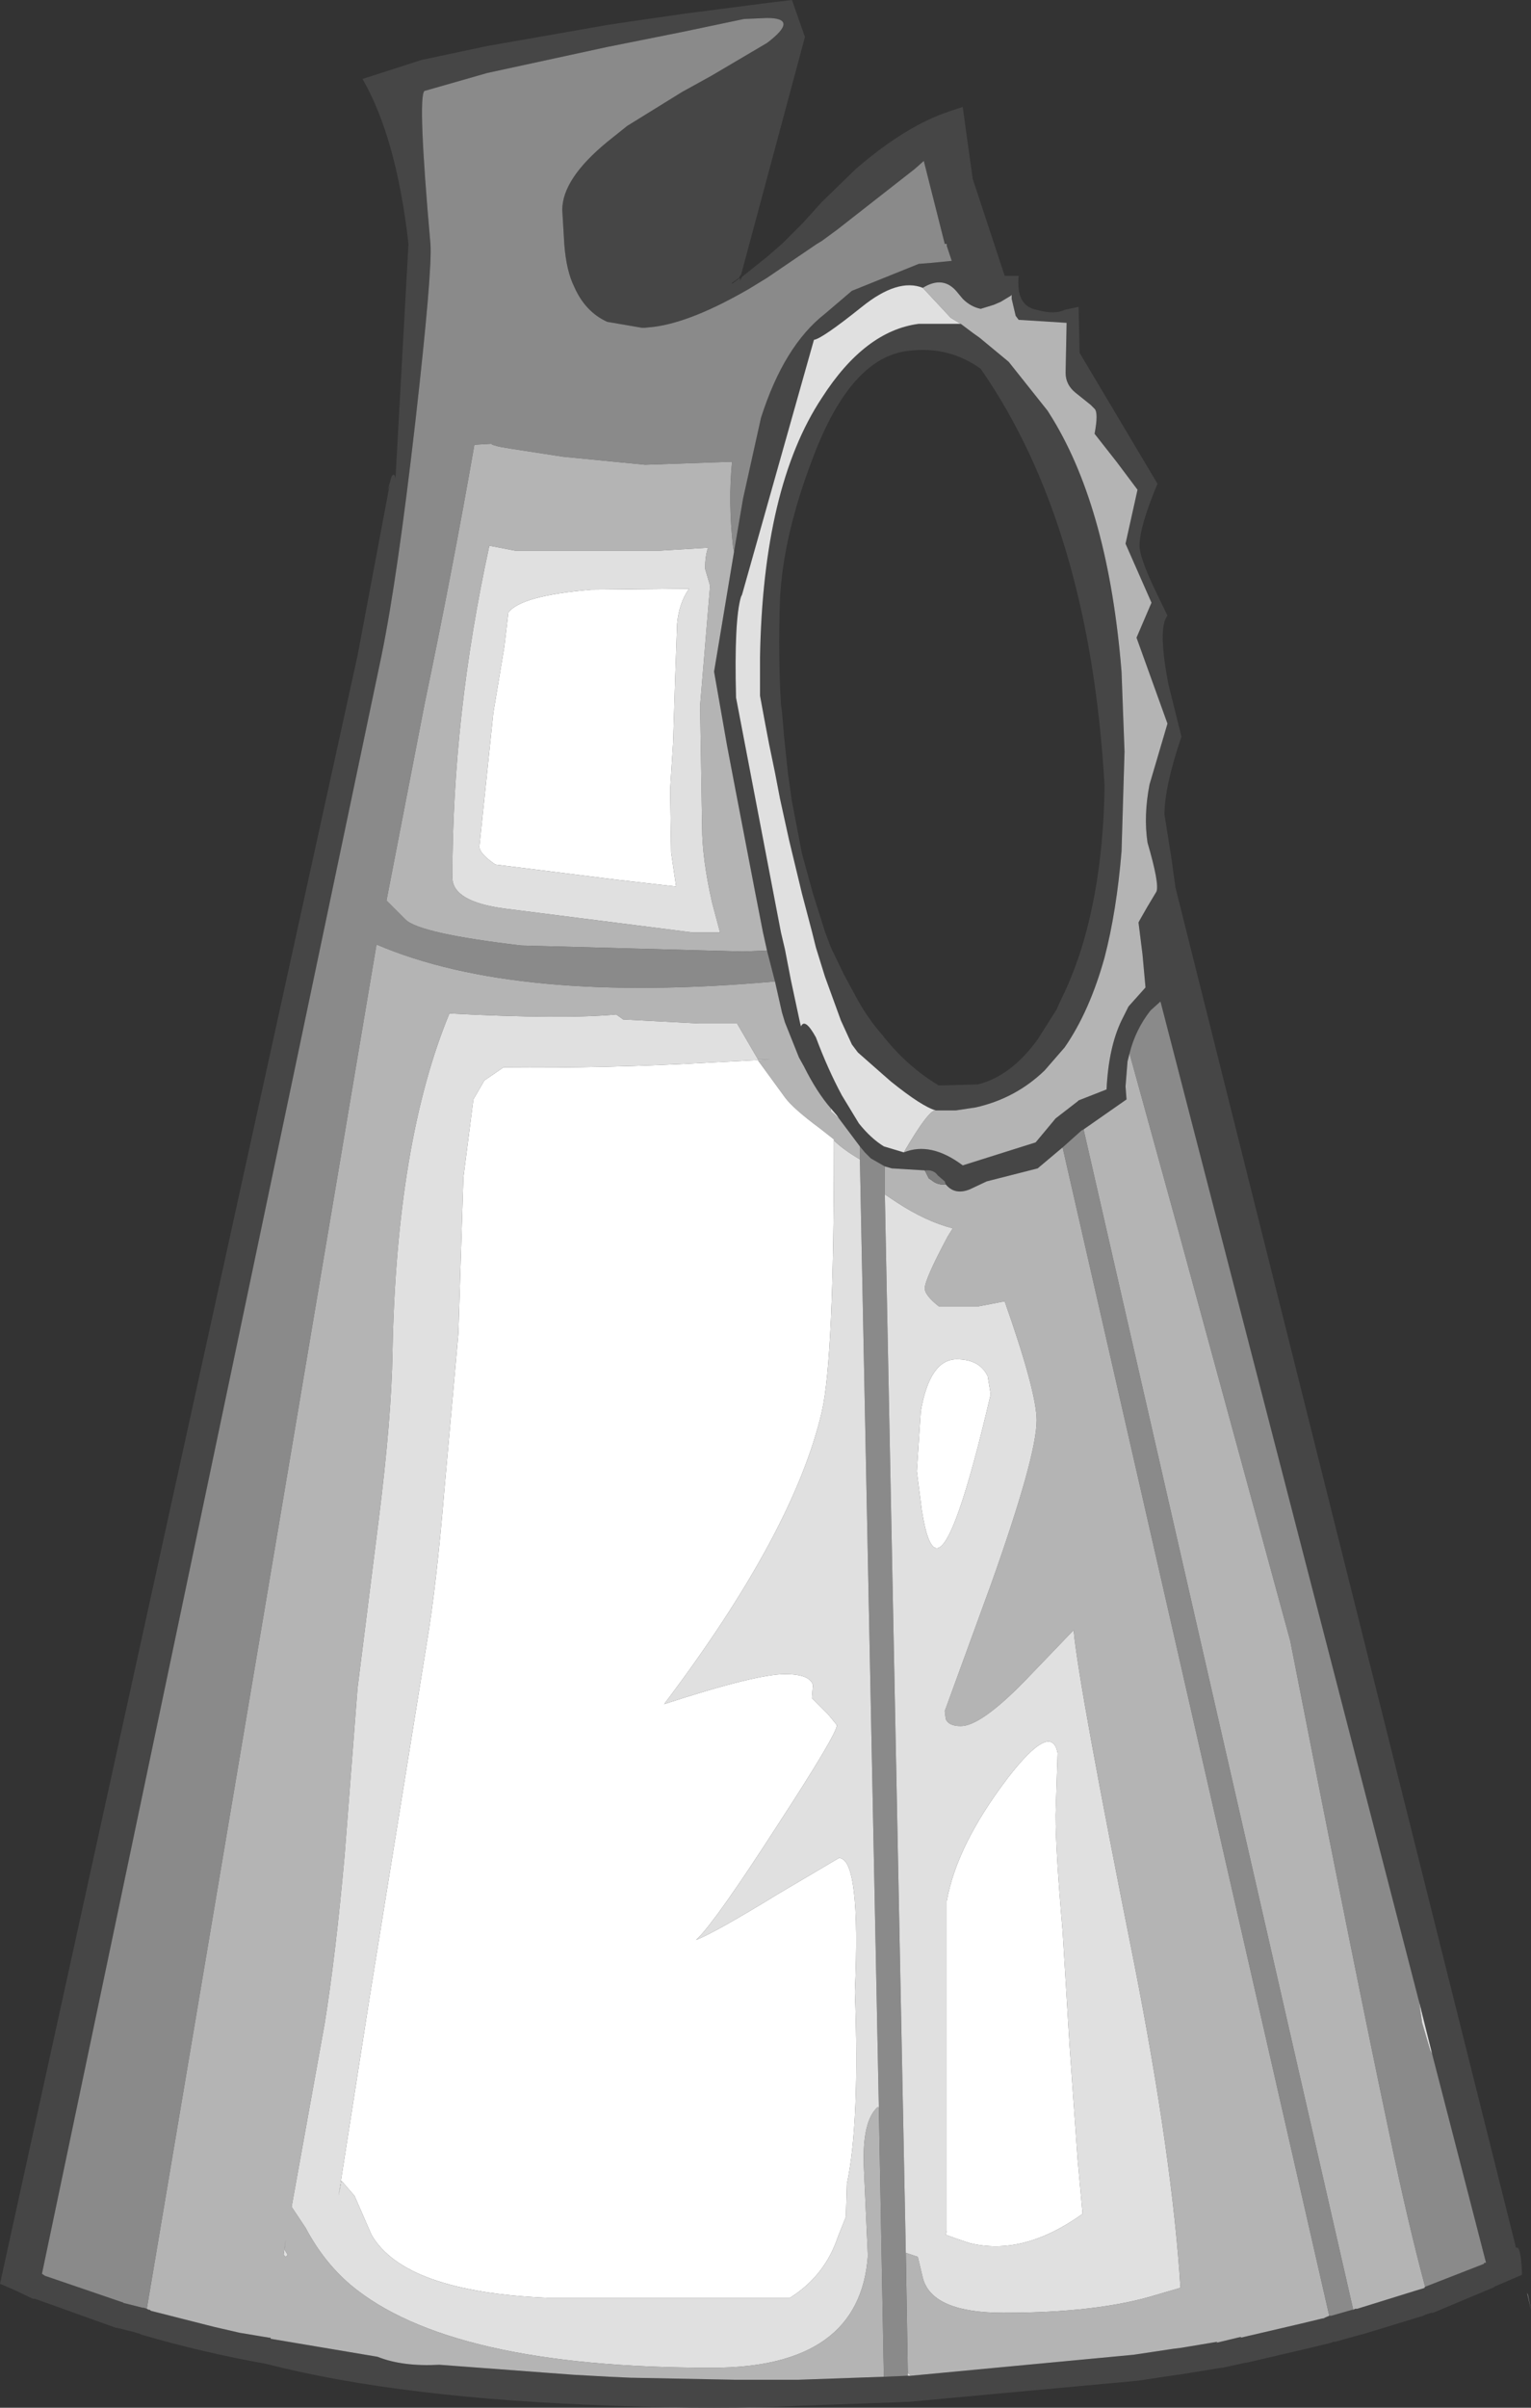 <?xml version="1.0" encoding="UTF-8" standalone="no"?>
<svg xmlns:ffdec="https://www.free-decompiler.com/flash" xmlns:xlink="http://www.w3.org/1999/xlink" ffdec:objectType="shape" height="120.45px" width="76.65px" xmlns="http://www.w3.org/2000/svg">
  <rect width="100%" height="100%" fill="#333333" stroke="none"/>
  <g transform="matrix(1.0, 0.0, 0.0, 1.0, 35.2, 138.45)">
    <path d="M1.55 -110.85 L2.0 -113.5 2.9 -117.55 Q4.05 -121.15 6.1 -122.75 L7.45 -123.9 10.8 -125.25 11.45 -125.3 12.45 -125.4 12.2 -126.15 12.2 -126.1 12.2 -126.25 12.1 -126.25 11.05 -130.4 10.6 -130.0 6.7 -126.95 5.95 -126.4 5.7 -126.25 3.2 -124.55 2.3 -124.0 Q-0.55 -122.35 -2.45 -122.1 L-2.95 -122.05 -3.05 -122.05 -4.8 -122.35 Q-5.9 -122.85 -6.45 -124.1 -6.85 -124.9 -6.95 -126.25 L-7.05 -127.95 Q-7.05 -129.5 -4.8 -131.35 L-3.8 -132.15 -1.05 -133.85 0.4 -134.65 3.2 -136.3 Q4.85 -137.55 3.2 -137.55 L2.05 -137.5 -1.05 -136.85 -3.8 -136.3 -4.8 -136.1 -10.8 -134.8 -13.95 -133.9 Q-14.3 -133.6 -13.65 -126.25 -13.55 -124.9 -14.4 -117.4 -15.3 -109.55 -16.1 -105.65 L-33.1 -24.7 -32.95 -24.6 -29.0 -23.25 -29.05 -23.25 -28.05 -23.0 -28.0 -23.0 -27.85 -22.95 -27.75 -22.9 -27.7 -22.9 -27.65 -22.85 -24.5 -22.05 -23.2 -21.75 -21.7 -21.5 -21.65 -21.5 -21.65 -21.45 -16.3 -20.55 Q-15.05 -20.05 -13.2 -20.15 L-6.5 -19.65 -4.7 -19.55 -3.6 -19.5 -3.55 -19.5 1.55 -19.4 2.4 -19.4 2.8 -19.4 4.8 -19.4 9.05 -19.55 9.1 -19.55 10.25 -19.6 10.3 -19.6 10.4 -19.6 21.55 -20.65 23.55 -20.95 23.95 -21.0 25.75 -21.3 25.7 -21.25 26.95 -21.55 26.9 -21.5 29.9 -22.2 31.15 -22.5 31.0 -22.45 31.35 -22.6 31.45 -22.6 32.5 -22.9 32.55 -22.9 32.65 -22.95 32.75 -22.95 35.65 -23.85 36.15 -24.0 36.1 -24.0 36.15 -24.05 39.1 -25.2 39.1 -25.25 39.2 -25.25 36.5 -35.7 35.85 -38.3 22.9 -88.35 22.4 -87.9 Q21.65 -86.95 21.35 -85.75 L21.25 -85.35 21.15 -84.1 21.2 -83.45 19.05 -81.95 18.95 -81.9 18.0 -81.05 16.75 -80.0 14.2 -79.35 13.35 -78.95 Q12.6 -78.65 12.15 -79.2 L12.1 -79.35 11.75 -79.65 Q11.55 -79.95 11.1 -79.9 L9.45 -80.0 9.1 -80.1 8.4 -80.5 8.1 -80.8 7.85 -81.1 6.8 -82.5 6.7 -82.65 6.4 -83.0 Q5.7 -83.8 5.05 -85.1 L4.8 -85.55 4.1 -87.3 3.95 -87.8 3.6 -89.35 3.2 -90.9 3.0 -91.8 2.6 -93.85 1.6 -99.05 1.2 -101.15 0.55 -104.85 1.25 -109.05 1.55 -110.85 M-17.3 -105.65 L-15.7 -114.15 -15.8 -113.9 -15.6 -114.6 Q-15.45 -114.85 -15.4 -114.5 L-14.75 -126.25 Q-15.35 -131.55 -17.05 -134.5 L-14.1 -135.45 -10.8 -136.15 -4.8 -137.2 -3.8 -137.35 -1.05 -137.75 3.2 -138.3 4.45 -138.45 5.1 -136.6 1.9 -124.7 1.85 -124.65 1.8 -124.55 1.45 -124.3 1.45 -124.25 1.85 -124.55 1.85 -124.4 1.95 -124.6 3.2 -125.6 3.95 -126.25 5.0 -127.3 5.95 -128.35 7.65 -130.0 Q10.2 -132.2 12.4 -132.9 L13.0 -133.1 13.15 -132.0 13.5 -129.5 13.55 -129.35 15.1 -124.65 15.8 -124.65 Q15.65 -123.15 16.7 -122.95 17.6 -122.7 18.1 -122.95 L18.8 -123.1 18.85 -120.8 22.75 -114.25 Q21.85 -112.1 21.85 -111.15 21.85 -110.6 22.55 -109.1 L23.25 -107.65 Q22.75 -107.05 23.3 -104.2 L23.95 -101.6 Q23.1 -99.1 23.1 -97.7 L23.45 -95.5 23.65 -94.05 40.7 -26.0 Q40.95 -26.15 41.0 -24.65 L39.6 -24.05 39.65 -24.05 36.55 -22.75 36.45 -22.75 36.15 -22.65 36.05 -22.6 33.1 -21.7 32.9 -21.65 31.65 -21.3 31.55 -21.3 31.45 -21.25 30.2 -20.95 27.2 -20.25 27.15 -20.25 26.0 -20.0 25.95 -20.0 23.8 -19.65 23.75 -19.65 21.75 -19.35 10.35 -18.3 9.15 -18.25 9.1 -18.25 4.85 -18.1 Q0.9 -17.9 -4.45 -18.1 -15.1 -18.45 -21.9 -20.2 -25.0 -20.75 -28.1 -21.65 L-28.2 -21.7 -28.55 -21.8 -29.35 -22.0 -29.4 -22.0 -33.45 -23.45 -33.55 -23.45 -34.5 -23.9 -35.2 -24.2 -17.3 -105.65 M10.05 -80.8 Q11.4 -81.35 13.0 -80.15 L16.65 -81.3 17.65 -82.5 18.75 -83.35 18.8 -83.4 20.2 -83.95 Q20.3 -86.05 20.95 -87.4 L21.3 -88.1 22.15 -89.05 22.0 -90.7 21.8 -92.3 21.85 -92.4 22.25 -93.1 22.7 -93.85 Q22.85 -94.25 22.25 -96.3 22.05 -97.65 22.35 -99.2 L23.25 -102.25 21.7 -106.55 22.45 -108.3 21.15 -111.25 21.75 -113.95 20.7 -115.35 19.6 -116.75 Q19.8 -117.8 19.6 -118.0 L19.4 -118.2 18.65 -118.8 Q18.15 -119.2 18.15 -119.8 L18.2 -122.3 15.8 -122.45 15.65 -122.65 15.45 -123.5 15.45 -123.7 15.4 -123.65 14.9 -123.35 14.55 -123.2 13.9 -123.0 Q13.4 -123.1 13.0 -123.5 L12.75 -123.8 Q12.05 -124.7 11.0 -124.05 9.75 -124.55 7.95 -123.1 5.95 -121.5 5.55 -121.45 L1.95 -108.7 1.9 -108.6 Q1.55 -107.45 1.65 -103.55 L3.65 -93.1 3.9 -91.8 4.1 -90.95 4.4 -89.4 4.85 -87.3 4.9 -87.1 Q5.1 -87.55 5.65 -86.55 6.25 -84.95 6.95 -83.65 L7.8 -82.25 Q8.4 -81.5 9.05 -81.1 L10.05 -80.8 M12.9 -122.25 L13.5 -121.8 13.85 -121.55 15.3 -120.35 17.25 -117.9 17.5 -117.5 Q20.3 -112.9 20.95 -104.85 L21.1 -100.85 20.95 -95.85 Q20.7 -92.85 20.1 -90.55 19.35 -87.85 18.1 -86.05 L17.1 -84.9 Q15.65 -83.5 13.65 -83.05 L12.65 -82.9 11.65 -82.9 Q10.95 -83.1 9.4 -84.35 L9.0 -84.7 7.75 -85.8 7.45 -86.2 6.9 -87.4 6.1 -89.6 5.65 -91.05 5.45 -91.85 4.95 -93.75 4.3 -96.45 3.85 -98.5 3.6 -99.8 3.3 -101.25 3.1 -102.3 2.85 -103.65 2.85 -105.55 Q3.0 -114.1 5.95 -118.55 8.1 -121.9 10.8 -122.25 L12.9 -122.25 M3.9 -103.2 L3.95 -102.85 4.05 -101.65 4.25 -99.75 4.45 -98.35 4.95 -95.75 5.5 -93.75 6.1 -91.85 6.4 -91.05 7.05 -89.7 7.7 -88.5 Q8.25 -87.5 8.95 -86.7 10.2 -85.1 11.8 -84.15 L13.75 -84.2 Q15.4 -84.6 16.75 -86.45 L17.7 -87.95 17.9 -88.4 Q18.7 -90.0 19.2 -91.9 20.05 -95.15 20.1 -99.15 19.35 -112.15 13.9 -120.0 12.3 -121.15 10.3 -120.9 7.4 -120.6 5.5 -115.55 4.0 -111.65 3.85 -108.45 3.75 -105.75 3.9 -103.2" fill="#464646" fill-rule="evenodd" stroke="none"/>
    <path d="M-27.85 -22.95 L-28.0 -23.0 -28.05 -23.0 -29.05 -23.25 -29.0 -23.25 -32.95 -24.6 -33.1 -24.7 -16.1 -105.65 Q-15.3 -109.55 -14.4 -117.4 -13.55 -124.9 -13.65 -126.25 -14.3 -133.6 -13.95 -133.9 L-10.8 -134.8 -4.8 -136.1 -3.8 -136.3 -1.05 -136.85 2.05 -137.5 3.2 -137.55 Q4.85 -137.55 3.2 -136.3 L0.4 -134.65 -1.05 -133.85 -3.8 -132.15 -4.8 -131.35 Q-7.05 -129.5 -7.05 -127.95 L-6.95 -126.25 Q-6.85 -124.9 -6.45 -124.1 -5.9 -122.85 -4.8 -122.35 L-3.05 -122.05 -2.95 -122.05 -2.45 -122.1 Q-0.55 -122.35 2.3 -124.0 L3.2 -124.55 5.7 -126.25 5.95 -126.4 6.7 -126.95 10.6 -130.0 11.05 -130.4 12.1 -126.25 12.2 -126.25 12.2 -126.1 12.2 -126.15 12.45 -125.4 11.45 -125.3 10.8 -125.25 7.45 -123.9 6.1 -122.75 Q4.05 -121.15 2.9 -117.55 L2.0 -113.5 1.55 -110.85 1.5 -111.1 Q1.25 -113.35 1.45 -115.35 L-2.9 -115.2 -7.0 -115.6 -9.6 -116.0 -10.2 -116.1 -10.55 -116.2 -10.6 -116.25 -11.45 -116.2 Q-12.55 -109.9 -13.95 -103.2 L-15.85 -93.4 -14.9 -92.45 Q-14.2 -91.75 -9.1 -91.15 L2.0 -90.85 3.2 -90.9 3.6 -89.35 Q-9.35 -88.2 -16.35 -91.2 L-27.85 -22.95 M7.85 -81.1 L8.1 -80.8 8.4 -80.5 9.1 -80.1 9.1 -78.7 10.15 -25.75 10.25 -19.75 10.25 -19.6 9.1 -19.55 9.05 -19.55 8.8 -33.0 7.85 -80.45 7.85 -81.1 M18.0 -81.05 L18.95 -81.9 19.05 -81.95 32.55 -22.9 32.5 -22.9 31.45 -22.6 31.35 -22.6 18.0 -81.05 M21.35 -85.75 Q21.65 -86.95 22.4 -87.9 L22.9 -88.35 35.85 -38.3 36.0 -37.25 36.4 -35.9 36.5 -35.7 39.2 -25.25 39.1 -25.25 39.1 -25.2 36.15 -24.05 Q35.3 -27.2 34.35 -31.75 32.6 -40.0 29.4 -56.35 L23.75 -77.05 21.35 -85.75 M41.25 -23.75 L41.3 -23.65 41.45 -22.9 41.25 -23.75" fill="#8a8a8a" fill-rule="evenodd" stroke="none"/>
    <path d="M1.55 -110.85 L1.25 -109.05 0.55 -104.85 1.2 -101.15 1.6 -99.05 2.6 -93.85 3.0 -91.8 3.2 -90.9 2.0 -90.85 -9.1 -91.15 Q-14.2 -91.75 -14.9 -92.45 L-15.85 -93.4 -13.95 -103.2 Q-12.55 -109.9 -11.45 -116.2 L-10.6 -116.25 -10.55 -116.2 -10.2 -116.1 -9.6 -116.0 -7.0 -115.6 -2.9 -115.2 1.45 -115.35 Q1.25 -113.35 1.5 -111.1 L1.55 -110.85 M3.6 -89.35 L3.95 -87.8 4.1 -87.3 4.8 -85.55 5.05 -85.1 Q5.7 -83.8 6.4 -83.0 L6.4 -82.85 6.8 -82.5 7.85 -81.1 7.85 -80.45 Q7.0 -80.95 6.55 -81.4 L6.55 -81.45 5.85 -82.0 Q4.5 -83.0 4.1 -83.55 L2.75 -85.4 3.35 -85.45 2.75 -85.45 1.7 -87.25 2.55 -87.25 -0.2 -87.25 -4.0 -87.45 -4.35 -87.7 Q-7.0 -87.45 -12.7 -87.75 -15.35 -81.35 -15.55 -70.8 -15.6 -67.5 -16.25 -62.35 L-17.3 -54.0 -17.95 -45.6 Q-18.4 -40.6 -18.95 -37.2 L-20.6 -28.05 -19.9 -27.0 Q-19.0 -25.3 -17.65 -24.15 -12.7 -20.0 0.45 -20.0 7.85 -20.0 8.25 -25.6 L8.05 -30.0 Q7.95 -32.35 8.75 -33.05 L8.8 -33.0 9.05 -19.55 4.8 -19.4 2.8 -19.4 2.4 -19.4 1.55 -19.4 -3.55 -19.5 -3.6 -19.5 -4.7 -19.55 -6.5 -19.65 -13.2 -20.15 Q-15.05 -20.05 -16.3 -20.55 L-21.65 -21.45 -21.65 -21.5 -21.7 -21.5 -23.2 -21.75 -24.5 -22.05 -27.65 -22.85 -27.7 -22.9 -27.75 -22.9 -27.85 -22.95 -16.35 -91.2 Q-9.35 -88.2 3.6 -89.35 M9.1 -80.1 L9.45 -80.0 11.1 -79.9 11.3 -79.5 11.45 -79.4 Q11.75 -79.15 12.15 -79.2 12.6 -78.65 13.35 -78.95 L14.2 -79.35 16.75 -80.0 18.0 -81.05 31.35 -22.6 31.0 -22.45 31.15 -22.5 29.9 -22.2 26.9 -21.5 26.95 -21.55 25.7 -21.25 25.75 -21.3 23.95 -21.0 23.55 -20.95 21.55 -20.65 10.4 -19.6 10.25 -19.75 10.15 -25.75 10.75 -25.55 11.0 -24.5 Q11.45 -22.75 15.05 -22.75 19.8 -22.75 22.7 -23.65 L23.9 -24.0 Q23.5 -30.45 21.6 -40.15 18.8 -54.15 18.55 -56.9 L16.1 -54.35 Q13.9 -52.1 12.9 -52.1 12.3 -52.1 12.15 -52.45 L12.1 -52.85 14.4 -59.15 Q16.7 -65.6 16.7 -67.4 16.7 -68.8 15.1 -73.35 L13.8 -73.1 11.8 -73.1 Q11.1 -73.65 11.1 -74.0 11.1 -74.45 12.25 -76.6 L12.5 -77.0 Q11.15 -77.35 9.7 -78.3 L9.1 -78.7 9.1 -80.1 M19.05 -81.95 L21.2 -83.45 21.15 -84.1 21.25 -85.35 21.35 -85.75 23.75 -77.05 29.4 -56.35 Q32.6 -40.0 34.35 -31.75 35.3 -27.2 36.15 -24.05 L36.1 -24.0 36.15 -24.0 35.65 -23.85 32.75 -22.95 32.65 -22.95 32.55 -22.9 19.05 -81.95 M11.0 -124.05 Q12.05 -124.7 12.75 -123.8 L13.0 -123.5 Q13.4 -123.1 13.9 -123.0 L14.55 -123.2 14.9 -123.35 15.4 -123.65 15.45 -123.7 15.45 -123.5 15.65 -122.65 15.8 -122.45 18.2 -122.3 18.15 -119.8 Q18.15 -119.2 18.65 -118.8 L19.4 -118.2 19.6 -118.0 Q19.8 -117.8 19.6 -116.75 L20.7 -115.35 21.75 -113.95 21.15 -111.25 22.45 -108.3 21.7 -106.55 23.25 -102.25 22.35 -99.2 Q22.05 -97.65 22.25 -96.3 22.85 -94.25 22.7 -93.85 L22.25 -93.1 21.85 -92.4 21.8 -92.3 22.0 -90.7 22.15 -89.05 21.3 -88.1 20.95 -87.4 Q20.3 -86.05 20.2 -83.95 L18.8 -83.4 18.75 -83.35 17.65 -82.5 16.65 -81.3 13.0 -80.15 Q11.4 -81.35 10.05 -80.8 11.3 -82.95 11.65 -82.9 L12.65 -82.9 13.65 -83.05 Q15.65 -83.5 17.1 -84.9 L18.1 -86.05 Q19.35 -87.85 20.1 -90.55 20.7 -92.85 20.95 -95.85 L21.1 -100.85 20.95 -104.85 Q20.3 -112.9 17.5 -117.5 L17.25 -117.9 15.3 -120.35 13.85 -121.55 13.5 -121.8 12.9 -122.25 12.4 -122.55 11.0 -124.05 M-2.2 -110.9 L-9.4 -110.9 -10.7 -111.15 Q-12.55 -102.7 -12.55 -94.55 -12.55 -93.35 -9.95 -93.0 L-0.5 -91.8 0.85 -91.8 0.45 -93.3 Q-0.05 -95.5 -0.05 -97.1 L-0.15 -103.15 0.35 -109.15 0.1 -110.0 Q0.1 -110.65 0.25 -111.05 L-2.2 -110.9 M-20.9 -25.55 L-20.8 -25.65 -20.95 -25.9 -20.9 -26.4 -21.0 -25.65 -20.9 -25.55" fill="#b4b4b4" fill-rule="evenodd" stroke="none"/>
    <path d="M6.4 -83.0 L6.7 -82.65 6.8 -82.5 6.4 -82.85 6.4 -83.0 M35.85 -38.3 L36.5 -35.7 36.4 -35.9 36.0 -37.25 35.85 -38.3 M10.4 -19.6 L10.3 -19.6 10.25 -19.6 10.25 -19.75 10.4 -19.6 M10.05 -80.8 L9.05 -81.1 Q8.4 -81.5 7.8 -82.25 L6.95 -83.65 Q6.25 -84.95 5.65 -86.55 5.1 -87.55 4.9 -87.1 L4.85 -87.3 4.4 -89.4 4.1 -90.95 3.9 -91.8 3.65 -93.1 1.65 -103.55 Q1.55 -107.45 1.9 -108.6 L1.95 -108.7 5.55 -121.45 Q5.95 -121.5 7.95 -123.1 9.75 -124.55 11.0 -124.05 L12.4 -122.55 12.9 -122.25 10.8 -122.25 Q8.1 -121.9 5.95 -118.55 3.0 -114.1 2.85 -105.55 L2.85 -103.65 3.1 -102.3 3.3 -101.25 3.6 -99.8 3.85 -98.5 4.3 -96.45 4.95 -93.75 5.45 -91.85 5.65 -91.05 6.1 -89.6 6.9 -87.4 7.45 -86.2 7.75 -85.8 9.0 -84.7 9.4 -84.35 Q10.95 -83.1 11.65 -82.9 11.3 -82.95 10.05 -80.8 M-2.2 -110.9 L0.25 -111.05 Q0.1 -110.65 0.1 -110.0 L0.35 -109.15 -0.15 -103.15 -0.05 -97.1 Q-0.05 -95.5 0.45 -93.3 L0.85 -91.8 -0.5 -91.8 -9.95 -93.0 Q-12.55 -93.35 -12.55 -94.55 -12.55 -102.7 -10.7 -111.15 L-9.4 -110.9 -2.2 -110.9 M8.8 -33.0 L8.75 -33.05 Q7.95 -32.35 8.05 -30.0 L8.25 -25.6 Q7.85 -20.0 0.45 -20.0 -12.7 -20.0 -17.65 -24.15 -19.0 -25.3 -19.9 -27.0 L-20.6 -28.05 -18.95 -37.2 Q-18.4 -40.6 -17.95 -45.6 L-17.3 -54.0 -16.25 -62.35 Q-15.6 -67.5 -15.55 -70.8 -15.35 -81.35 -12.7 -87.75 -7.0 -87.45 -4.35 -87.7 L-4.0 -87.45 -0.2 -87.25 2.55 -87.25 1.7 -87.25 2.75 -85.45 3.35 -85.45 0.45 -85.3 Q-4.75 -85.0 -10.0 -85.05 L-10.95 -84.4 -11.5 -83.45 -12.0 -79.55 -12.25 -71.75 -12.95 -63.95 Q-13.35 -59.1 -13.85 -56.15 L-16.7 -38.5 -18.25 -28.6 -18.1 -29.35 -17.45 -28.6 -16.6 -26.65 Q-14.95 -23.8 -7.8 -23.5 L4.35 -23.5 Q6.1 -24.6 6.75 -26.55 L7.15 -27.55 7.2 -29.2 Q7.85 -32.25 7.6 -38.8 7.9 -45.5 6.8 -45.5 L3.75 -43.7 Q0.65 -41.8 -0.35 -41.4 L-0.25 -41.5 Q0.7 -42.45 3.7 -47.1 6.7 -51.7 6.7 -52.15 L6.25 -52.7 5.45 -53.5 5.5 -54.15 Q5.35 -54.7 4.1 -54.7 2.65 -54.7 -1.95 -53.2 4.55 -61.8 5.95 -67.85 6.55 -70.5 6.55 -80.95 L6.55 -81.4 Q7.0 -80.95 7.85 -80.45 L8.8 -33.0 M9.1 -78.7 L9.7 -78.3 Q11.15 -77.35 12.5 -77.0 L12.25 -76.6 Q11.1 -74.45 11.1 -74.0 11.1 -73.65 11.8 -73.1 L13.8 -73.1 15.1 -73.35 Q16.7 -68.8 16.7 -67.4 16.7 -65.6 14.4 -59.15 L12.1 -52.85 12.15 -52.45 Q12.3 -52.1 12.9 -52.1 13.9 -52.1 16.1 -54.35 L18.55 -56.9 Q18.8 -54.15 21.6 -40.15 23.5 -30.45 23.9 -24.0 L22.7 -23.65 Q19.8 -22.75 15.05 -22.75 11.45 -22.75 11.0 -24.5 L10.75 -25.55 10.15 -25.75 9.1 -78.7 M14.4 -68.7 L14.25 -69.6 Q13.85 -70.45 12.7 -70.45 11.35 -70.45 10.9 -67.85 L10.7 -64.85 10.95 -62.9 Q11.25 -61.0 11.7 -61.0 12.6 -61.0 14.4 -68.7 M18.0 -41.85 Q17.65 -45.85 17.65 -47.65 L17.75 -50.75 Q17.45 -52.35 15.25 -49.5 12.7 -46.15 12.2 -43.35 L12.2 -26.85 12.15 -26.65 Q12.55 -26.5 13.3 -26.25 16.0 -25.55 19.0 -27.7 L18.75 -30.45 18.35 -36.1 18.0 -41.85 M-4.4 -94.45 L-1.35 -94.1 -1.6 -95.8 -1.65 -98.95 -1.5 -101.3 -1.4 -104.45 -1.3 -107.25 Q-1.2 -108.3 -0.7 -109.0 L-5.6 -108.95 Q-9.15 -108.65 -9.75 -107.8 L-9.95 -106.1 -10.5 -102.8 -10.85 -99.45 -11.2 -96.1 Q-11.2 -95.75 -10.4 -95.2 L-4.4 -94.45 M-20.9 -25.55 L-21.0 -25.65 -20.9 -26.4 -20.95 -25.9 -20.8 -25.65 -20.9 -25.55" fill="#e0e0e0" fill-rule="evenodd" stroke="none"/>
    <path d="M6.55 -81.4 L6.55 -80.95 Q6.55 -70.5 5.95 -67.85 4.55 -61.8 -1.95 -53.2 2.65 -54.7 4.1 -54.7 5.35 -54.7 5.5 -54.15 L5.45 -53.5 6.25 -52.7 6.7 -52.15 Q6.7 -51.7 3.7 -47.1 0.7 -42.45 -0.25 -41.5 L-0.35 -41.4 Q0.65 -41.8 3.75 -43.7 L6.8 -45.5 Q7.9 -45.5 7.6 -38.8 7.85 -32.25 7.2 -29.2 L7.15 -27.55 6.75 -26.55 Q6.1 -24.6 4.35 -23.5 L-7.8 -23.5 Q-14.95 -23.8 -16.6 -26.65 L-17.45 -28.6 -18.1 -29.35 -18.25 -28.6 -16.7 -38.5 -13.85 -56.15 Q-13.35 -59.1 -12.95 -63.95 L-12.25 -71.75 -12.0 -79.55 -11.5 -83.45 -10.95 -84.4 -10.0 -85.05 Q-4.75 -85.0 0.45 -85.3 L3.35 -85.45 2.75 -85.4 4.1 -83.55 Q4.5 -83.0 5.85 -82.0 L6.55 -81.45 6.55 -81.4 M14.4 -68.7 Q12.6 -61.0 11.7 -61.0 11.25 -61.0 10.95 -62.9 L10.7 -64.85 10.9 -67.85 Q11.35 -70.45 12.7 -70.45 13.85 -70.45 14.25 -69.6 L14.4 -68.7 M18.0 -41.85 L18.35 -36.1 18.75 -30.45 19.0 -27.7 Q16.0 -25.55 13.3 -26.25 12.55 -26.5 12.15 -26.65 L12.2 -26.85 12.2 -43.35 Q12.7 -46.15 15.25 -49.5 17.45 -52.35 17.75 -50.75 L17.65 -47.65 Q17.65 -45.85 18.0 -41.85 M-4.4 -94.45 L-10.4 -95.2 Q-11.2 -95.75 -11.2 -96.1 L-10.85 -99.45 -10.5 -102.8 -9.95 -106.1 -9.75 -107.8 Q-9.15 -108.65 -5.6 -108.95 L-0.7 -109.0 Q-1.2 -108.3 -1.3 -107.25 L-1.4 -104.45 -1.5 -101.3 -1.65 -98.95 -1.6 -95.8 -1.35 -94.1 -4.4 -94.45" fill="#ffffff" fill-rule="evenodd" stroke="none"/>
    <path d="M11.1 -79.9 Q11.55 -79.95 11.75 -79.65 L12.1 -79.35 12.15 -79.2 Q11.75 -79.15 11.45 -79.4 L11.3 -79.5 11.1 -79.9" fill="#7d7d7d" fill-rule="evenodd" stroke="none"/>
  </g>
</svg>
